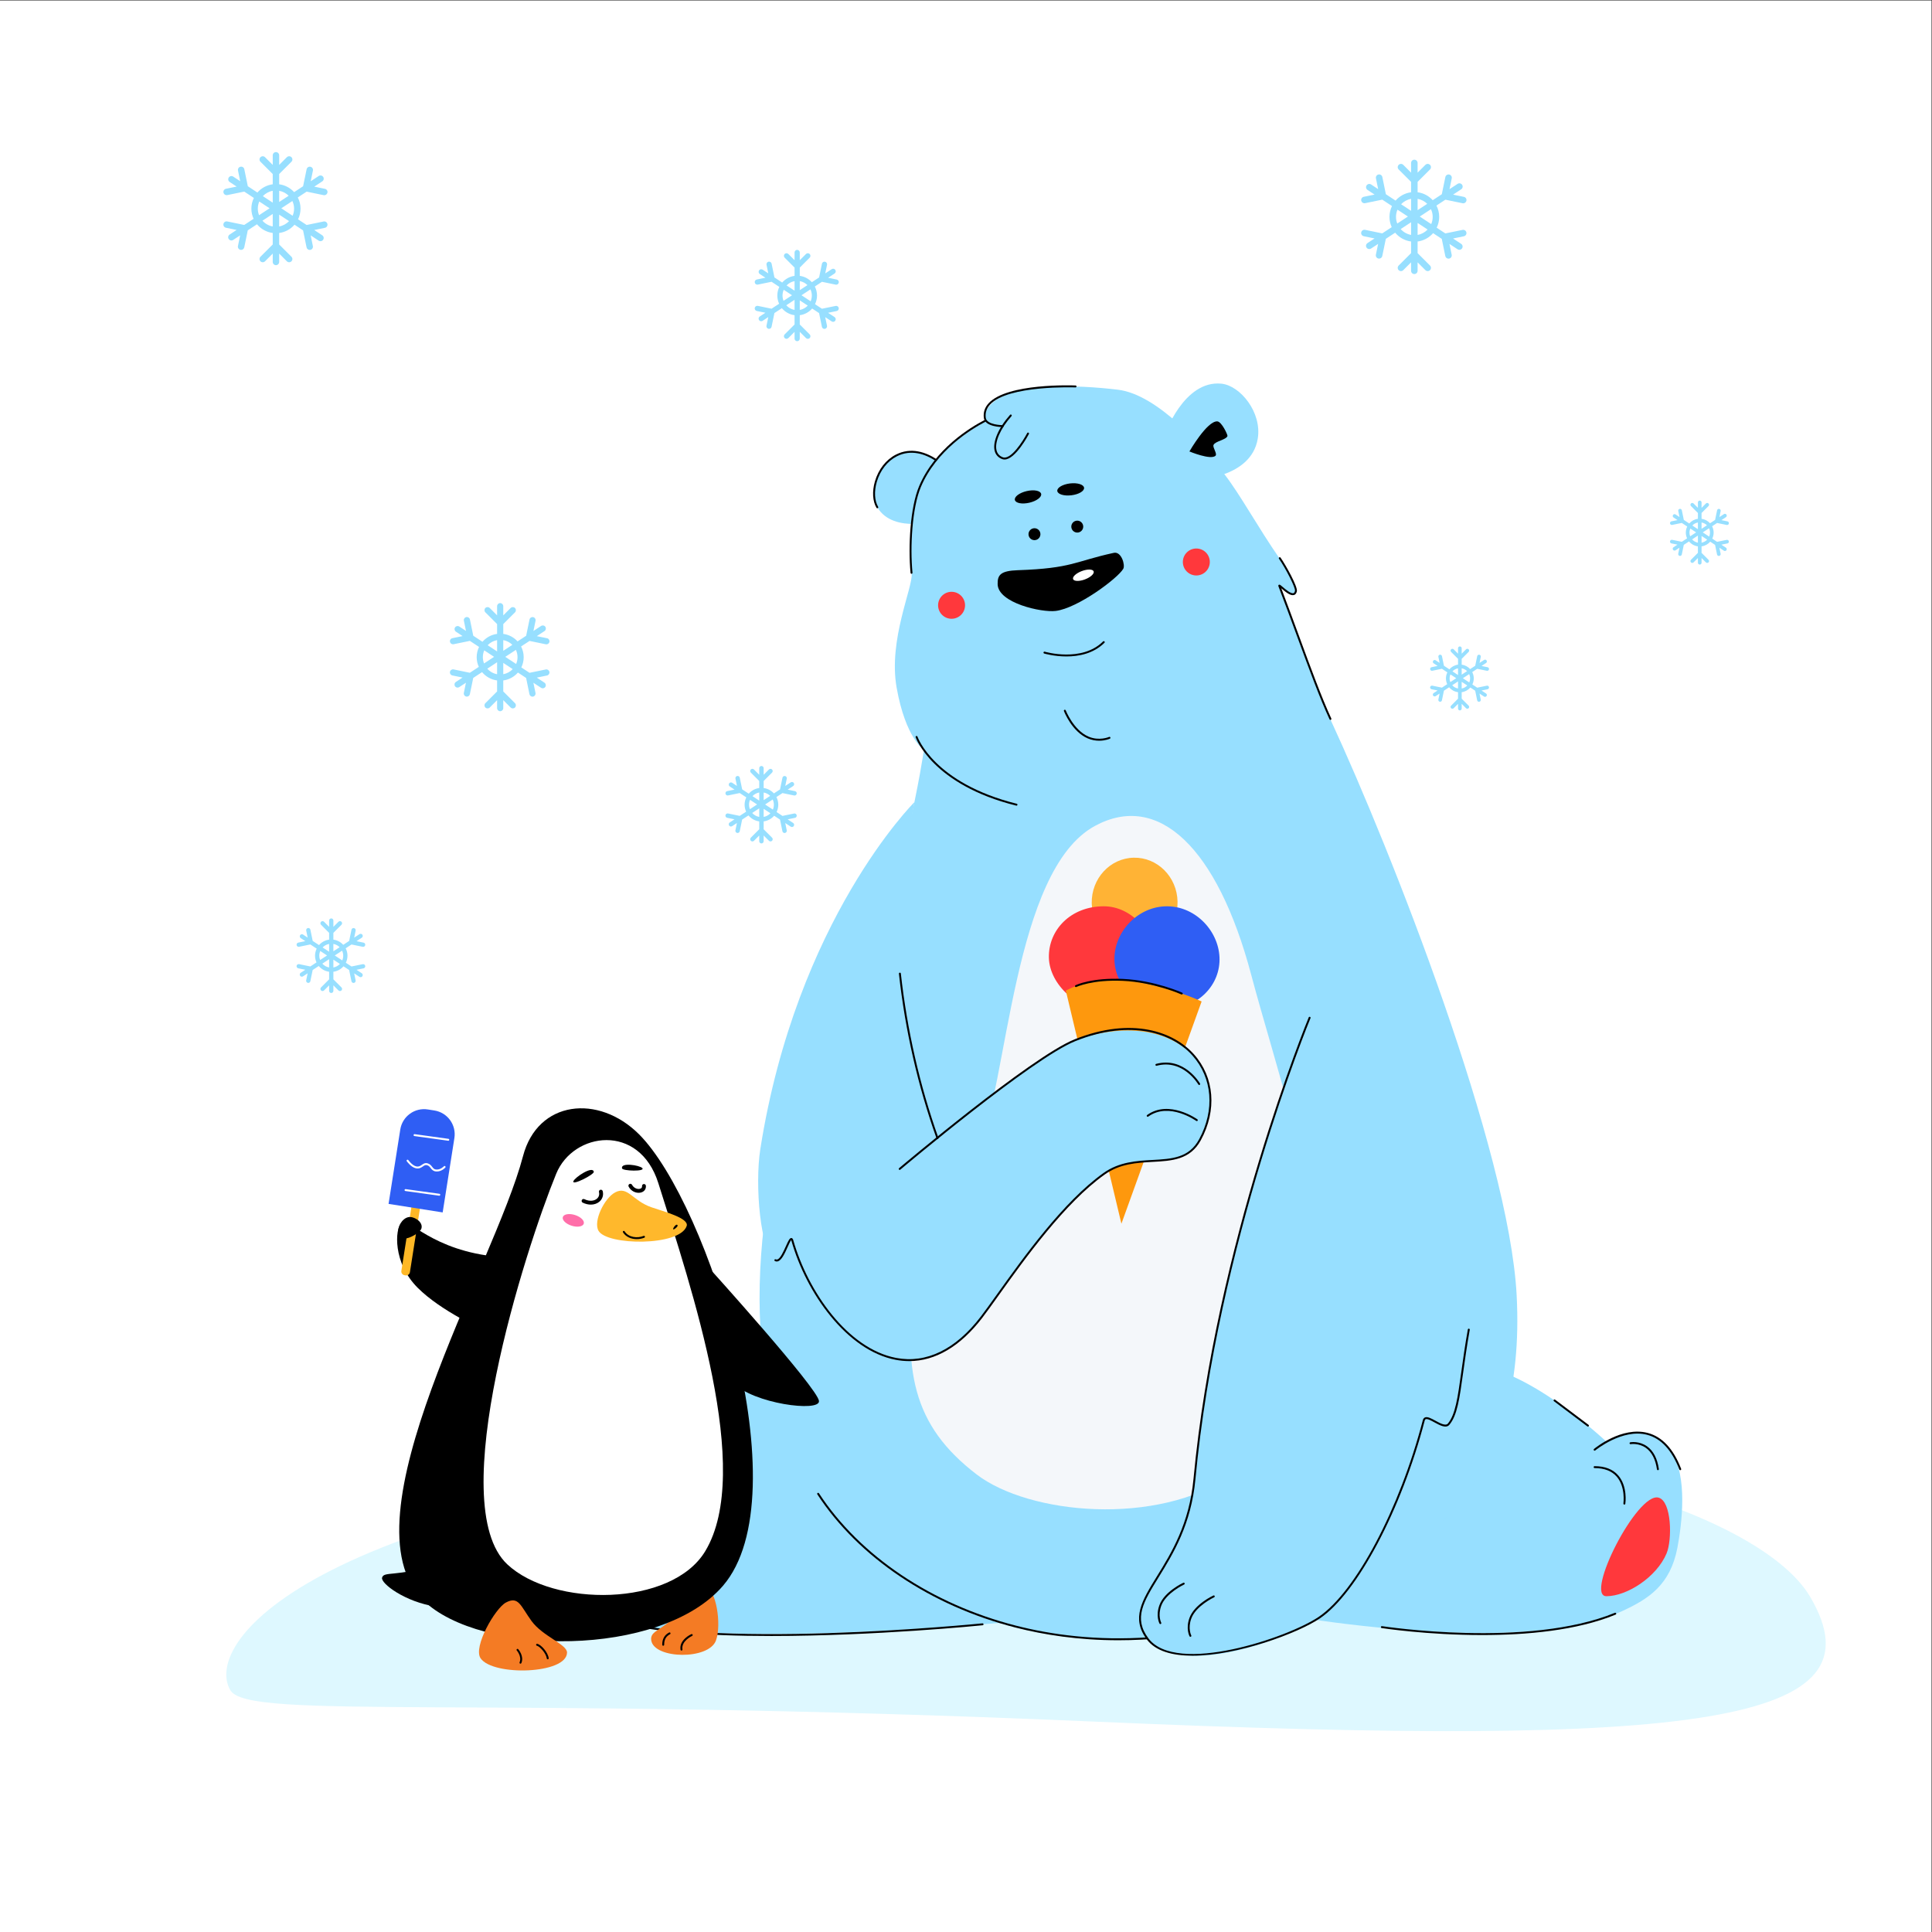 <svg
   xmlns="http://www.w3.org/2000/svg"
   version="1.1"
   xml:space="preserve"
   viewBox="0 0 1333.333 1333.333"><rect x="0" y="0" width="1333.333" height="1333.333" fill="#333333" stroke="none"/><g
     id="g10"
     transform="matrix(1.333,0,0,-1.333,0,1333.333)"><g
       id="g12"
       transform="scale(0.1)"><path
         d="M 10000,0 H 0 V 10000 H 10000 V 0"
         style="fill:#ffffff;fill-opacity:1;fill-rule:nonzero;stroke:none"
         id="path14" /><path
         d="m 1192.25,1252.03 c 91.37,-158.48 1288.84,-23.92 4484.48,-163.25 3125.87,-136.268 4080.06,-8.56 3694.87,646.74 -267.38,454.87 -1787.95,1038.37 -4887.55,759.05 -2844.86,-256.36 -3439.4,-986.52 -3291.8,-1242.54"
         style="fill:#def8ff;fill-opacity:1;fill-rule:nonzero;stroke:none"
         id="path16" /><path
         d="m 5324.57,1613.84 c 0,0 -1699.36,-169.75 -2206.91,17.6 -149.87,55.32 -272.33,132.96 -313.41,325.49 -24.7,115.76 -63.06,377.6 38.59,499.01 157.77,188.45 370.59,49.9 370.59,49.9 0,0 391.79,515.65 1004.1,343.44 C 4616.76,2737 5324.57,1613.84 5324.57,1613.84"
         style="fill:#97dfff;fill-opacity:1;fill-rule:nonzero;stroke:none"
         id="path18" /><path
         d="m 2787.8,2338.31 c -0.57,0 -1.14,0.09 -1.7,0.29 -2.6,0.94 -3.94,3.8 -3.01,6.4 38.25,106.21 97.34,173.13 175.65,198.9 136.71,44.98 286.07,-53.31 287.56,-54.32 2.3,-1.53 2.92,-4.63 1.38,-6.93 -1.53,-2.29 -4.63,-2.91 -6.93,-1.38 -1.46,0.98 -146.91,96.61 -278.94,53.11 -75.2,-24.77 -132.17,-89.62 -169.31,-192.77 -0.73,-2.03 -2.66,-3.3 -4.7,-3.3"
         style="fill:#000000;fill-opacity:1;fill-rule:nonzero;stroke:none"
         id="path20" /><path
         d="m 3993.1,1532.48 c -342.52,0 -681.71,22.11 -877.17,94.26 -2.59,0.96 -3.92,3.84 -2.96,6.43 0.96,2.59 3.83,3.91 6.42,2.96 500.67,-184.81 1952.44,-39.58 1967.05,-38.09 2.74,0.23 5.2,-1.72 5.48,-4.47 0.28,-2.74 -1.72,-5.2 -4.47,-5.48 -8.94,-0.91 -555.75,-55.61 -1094.35,-55.61"
         style="fill:#000000;fill-opacity:1;fill-rule:nonzero;stroke:none"
         id="path22" /><path
         d="m 3117.65,2170.33 c -0.85,0 -1.71,0.22 -2.5,0.68 -2.39,1.38 -3.2,4.44 -1.82,6.83 2.48,4.27 61.6,104.4 155.9,104.31 115.72,-0.25 154.57,-26.87 156.16,-28 2.26,-1.6 2.79,-4.72 1.19,-6.98 -1.59,-2.24 -4.7,-2.78 -6.95,-1.19 -0.38,0.26 -38.57,25.93 -150.42,26.17 -88.53,0 -146.65,-98.33 -147.23,-99.33 -0.93,-1.59 -2.6,-2.49 -4.33,-2.49"
         style="fill:#000000;fill-opacity:1;fill-rule:nonzero;stroke:none"
         id="path24" /><path
         d="m 2892.47,2376.64 c -0.68,0 -1.36,0.14 -2.02,0.43 -2.52,1.1 -3.67,4.06 -2.56,6.58 70.69,160.72 264.5,79.18 266.45,78.34 2.53,-1.09 3.7,-4.04 2.6,-6.57 -1.09,-2.54 -4.03,-3.7 -6.57,-2.61 -7.59,3.27 -186.64,78.42 -253.32,-73.18 -0.83,-1.88 -2.66,-2.99 -4.58,-2.99"
         style="fill:#000000;fill-opacity:1;fill-rule:nonzero;stroke:none"
         id="path26" /><path
         d="m 3152.35,1728.75 c -92.26,0 -228.07,75.77 -285.78,199.37 -33.01,70.72 -49.94,287.38 25.9,305.84 123.88,30.16 387.39,-505.21 259.88,-505.21"
         style="fill:#ff383c;fill-opacity:1;fill-rule:nonzero;stroke:none"
         id="path28" /><path
         d="m 6442.57,1676.76 c 0,0 1387.4,-280.79 1960.77,-13.14 131.66,61.46 244.12,132.97 280.95,325.5 22.14,115.76 56.53,377.59 -34.59,499 -141.44,188.46 -332.21,49.91 -332.21,49.91 0,0 -489.42,461.64 -775.93,388.55 C 7075.85,2807.79 6442.57,1676.76 6442.57,1676.76"
         style="fill:#97dfff;fill-opacity:1;fill-rule:nonzero;stroke:none"
         id="path30" /><path
         d="m 8221.32,2616.64 c -1.04,0 -2.1,0.32 -3,1 l -173.08,130.37 c -2.2,1.66 -2.64,4.79 -0.98,7 1.66,2.2 4.8,2.65 7,0.99 l 173.08,-130.37 c 2.2,-1.66 2.64,-4.8 0.98,-7 -0.98,-1.31 -2.48,-1.99 -4,-1.99"
         style="fill:#000000;fill-opacity:1;fill-rule:nonzero;stroke:none"
         id="path32" /><path
         d="m 8699.04,2391.02 c -2.01,0 -3.9,1.22 -4.66,3.2 -38.74,100.69 -94.8,161.23 -166.61,179.94 -129.02,33.61 -267.44,-79.88 -268.82,-81.03 -2.13,-1.76 -5.28,-1.47 -7.04,0.65 -1.77,2.12 -1.48,5.27 0.64,7.04 5.8,4.82 143.67,117.89 277.7,83.03 75.13,-19.56 133.49,-82.15 173.46,-186.03 0.99,-2.58 -0.3,-5.48 -2.88,-6.47 -0.58,-0.22 -1.19,-0.33 -1.79,-0.33"
         style="fill:#000000;fill-opacity:1;fill-rule:nonzero;stroke:none"
         id="path34" /><path
         d="m 7673.9,1537.39 c -283.5,0 -516.25,35.53 -520.43,36.18 -2.73,0.43 -4.59,2.99 -4.17,5.72 0.43,2.73 2.96,4.58 5.72,4.17 7.52,-1.18 757.26,-115.59 1205.72,69.06 2.55,1.05 5.48,-0.17 6.53,-2.72 1.05,-2.55 -0.16,-5.48 -2.72,-6.53 -201.19,-82.84 -462.37,-105.88 -690.65,-105.88"
         style="fill:#000000;fill-opacity:1;fill-rule:nonzero;stroke:none"
         id="path36" /><path
         d="m 8409.77,2212.88 c -0.24,0 -0.49,0.02 -0.74,0.05 -2.73,0.41 -4.62,2.95 -4.21,5.68 0.12,0.85 11.9,85.11 -34.28,138.59 -25.53,29.57 -64.15,44.56 -114.79,44.56 -2.76,0 -5,2.23 -5,5 0,2.76 2.24,5 5,5 53.7,0 94.88,-16.17 122.4,-48.07 49.17,-57 37.1,-142.91 36.56,-146.54 -0.37,-2.49 -2.5,-4.27 -4.94,-4.27"
         style="fill:#000000;fill-opacity:1;fill-rule:nonzero;stroke:none"
         id="path38" /><path
         d="m 8583.45,2391.02 c -2.44,0 -4.58,1.79 -4.94,4.28 -7.48,51.66 -26.47,88.83 -56.43,110.47 -37.39,27.01 -79.13,19.97 -79.55,19.91 -2.72,-0.51 -5.32,1.33 -5.8,4.05 -0.48,2.72 1.33,5.31 4.05,5.79 1.87,0.34 46.37,7.82 87.15,-21.64 32.25,-23.29 52.59,-62.7 60.48,-117.14 0.4,-2.74 -1.5,-5.27 -4.23,-5.67 -0.24,-0.03 -0.49,-0.05 -0.73,-0.05"
         style="fill:#000000;fill-opacity:1;fill-rule:nonzero;stroke:none"
         id="path40" /><path
         d="m 8316.85,1738.45 c 105.68,-0.04 259.84,98.25 311.57,221.86 29.6,70.72 26.44,270.08 -41.54,288.54 -111.06,30.16 -384.33,-510.35 -270.03,-510.4"
         style="fill:#ff383c;fill-opacity:1;fill-rule:nonzero;stroke:none"
         id="path42" /><path
         d="m 4943.12,7534.08 c 0,0 -147.05,189.41 -302.47,110.35 -103.18,-52.49 -140.21,-198.07 -98.6,-268.37 84.13,-142.11 326.33,-65.79 326.33,-65.79 l 74.74,223.81"
         style="fill:#97dfff;fill-opacity:1;fill-rule:nonzero;stroke:none"
         id="path44" /><path
         d="m 4542.06,7371.06 c -1.71,0 -3.38,0.88 -4.31,2.45 -20.04,33.87 -23.02,85.01 -7.97,136.81 18.06,62.14 57.64,112.64 108.61,138.57 157.28,79.99 307.19,-109.82 308.68,-111.74 1.69,-2.19 1.3,-5.33 -0.88,-7.02 -2.18,-1.69 -5.32,-1.3 -7.02,0.88 -1.45,1.86 -146.36,185.23 -296.25,108.96 -48.51,-24.67 -86.25,-72.95 -103.54,-132.44 -14.29,-49.2 -11.69,-97.39 6.97,-128.92 1.41,-2.38 0.63,-5.44 -1.75,-6.85 -0.8,-0.47 -1.68,-0.7 -2.54,-0.7"
         style="fill:#000000;fill-opacity:1;fill-rule:nonzero;stroke:none"
         id="path46" /><path
         d="m 6339.28,7547.26 c -107.37,139.34 -344.92,412.62 -551.07,437.54 -210.68,25.48 -543.46,37.73 -653.94,-71.65 -59.71,-59.12 -28.83,-91.24 -28.83,-91.24 -124.83,-64.79 -273.72,-181.77 -341.69,-342.91 -48.52,-115.03 -55.71,-322.05 -43.83,-446.32 6.87,-71.88 -121.63,-342.69 -77.88,-589.93 46.49,-262.74 141.37,-323 141.37,-323 0,0 -114.13,-775.08 -326.39,-1074.77 -507.25,-716.21 -620.95,-1768.79 -450.59,-2358.16 229.3,-793.26 1364.12,-1601.44 2896.88,-911.39 473.95,213.38 1000.24,535.66 948.84,1520.99 -39.16,750.87 -647.38,2297.49 -963.42,2979.72 -76.51,165.15 -166.03,432.17 -264.44,688.16 -6.68,17.37 73.94,-79.36 85.76,-26.38 4.47,20.03 -52.26,125.26 -83.62,170.5 -116.59,168.23 -202.83,329.41 -287.15,438.84"
         style="fill:#97dfff;fill-opacity:1;fill-rule:nonzero;stroke:none"
         id="path48" /><path
         d="m 5262.78,5831.38 c -0.4,0 -0.81,0.05 -1.22,0.14 -435.41,108.39 -520.21,351.63 -521.02,354.08 -0.86,2.62 0.56,5.44 3.18,6.31 2.63,0.85 5.45,-0.56 6.32,-3.18 0.79,-2.39 84.34,-240.57 513.94,-347.5 2.68,-0.67 4.31,-3.38 3.64,-6.06 -0.56,-2.27 -2.6,-3.79 -4.84,-3.79"
         style="fill:#000000;fill-opacity:1;fill-rule:nonzero;stroke:none"
         id="path50" /><path
         d="m 5690.55,6167.59 c -17.75,0 -38.43,3.07 -60.04,12.54 -80.52,35.25 -120.56,136.75 -122.23,141.05 -0.99,2.58 0.29,5.48 2.86,6.47 2.59,1 5.47,-0.28 6.47,-2.86 0.39,-1.01 40.25,-101.94 116.91,-135.5 56.17,-24.59 107.04,-2.28 107.54,-2.06 2.52,1.14 5.48,0.02 6.61,-2.5 1.14,-2.51 0.03,-5.47 -2.49,-6.61 -1.43,-0.65 -23.81,-10.53 -55.63,-10.53"
         style="fill:#000000;fill-opacity:1;fill-rule:nonzero;stroke:none"
         id="path52" /><path
         d="m 5815.43,7057.57 c 11.03,18.89 -9.49,91.3 -49,82.69 -203.66,-44.38 -214.42,-80.15 -496.95,-89.87 -89.01,-3.07 -105.49,-24.25 -104.45,-72.44 2.12,-97.49 227.77,-147.55 300.78,-138.45 113.83,14.2 320.48,168.21 349.62,218.07"
         style="fill:#000000;fill-opacity:1;fill-rule:nonzero;stroke:none"
         id="path54" /><path
         d="m 5191.16,7791.39 c -3.96,0 -91.29,0.57 -97.43,46.8 -3.81,28.66 4.38,54.28 24.32,76.14 96.28,105.51 436.08,93 450.5,92.41 2.76,-0.12 4.9,-2.44 4.79,-5.2 -0.11,-2.76 -2.46,-5.02 -5.2,-4.79 -3.49,0.14 -349.56,12.93 -442.7,-89.16 -17.86,-19.57 -25.2,-42.49 -21.8,-68.09 5,-37.66 86.71,-38.11 87.53,-38.11 2.77,0 5,-2.23 5,-5 0,-2.75 -2.23,-5 -4.99,-5 -0.01,0 -0.02,0 -0.02,0"
         style="fill:#000000;fill-opacity:1;fill-rule:nonzero;stroke:none"
         id="path56" /><path
         d="m 5200.73,7623.52 c -4.19,0 -8.31,0.7 -12.34,2.21 -20.35,7.63 -33.78,22.49 -38.83,42.95 -11.35,45.98 19.98,119.03 79.81,186.1 1.83,2.06 5,2.24 7.06,0.4 2.06,-1.83 2.24,-5 0.4,-7.06 -57.69,-64.68 -88.14,-134.17 -77.56,-177.04 4.28,-17.37 15.26,-29.47 32.63,-35.98 41.37,-15.54 105.13,85.17 126.2,125.26 1.28,2.45 4.3,3.39 6.75,2.1 2.44,-1.28 3.38,-4.3 2.1,-6.74 -3.03,-5.78 -70.13,-132.2 -126.22,-132.2"
         style="fill:#000000;fill-opacity:1;fill-rule:nonzero;stroke:none"
         id="path58" /><path
         d="m 5521.52,6603.9 c -64.27,0 -114.54,14.82 -115.53,15.11 -2.64,0.8 -4.13,3.6 -3.33,6.24 0.8,2.64 3.58,4.13 6.23,3.33 1.91,-0.58 191.9,-56.45 302.06,53.09 1.96,1.95 5.12,1.94 7.07,-0.02 1.95,-1.96 1.94,-5.12 -0.02,-7.07 -56.71,-56.38 -133.35,-70.68 -196.48,-70.68"
         style="fill:#000000;fill-opacity:1;fill-rule:nonzero;stroke:none"
         id="path60" /><path
         d="m 5546.93,7270.68 c 2.97,-16.78 18.99,-27.98 35.78,-25.01 16.78,2.97 27.99,18.98 25.01,35.77 -2.97,16.79 -18.98,27.99 -35.77,25.02 -16.79,-2.97 -27.99,-18.99 -25.02,-35.78"
         style="fill:#000000;fill-opacity:1;fill-rule:nonzero;stroke:none"
         id="path62" /><path
         d="m 5473.88,7460.58 c 2.04,-16.93 34.73,-26.9 73.02,-22.28 38.29,4.61 67.67,22.07 65.63,39 -2.04,16.93 -34.73,26.91 -73.02,22.29 -38.29,-4.62 -67.67,-22.08 -65.63,-39.01"
         style="fill:#000000;fill-opacity:1;fill-rule:nonzero;stroke:none"
         id="path64" /><path
         d="m 6124.19,7099.06 c -3.36,-38.42 25.05,-72.29 63.46,-75.66 38.42,-3.37 72.29,25.04 75.66,63.46 3.37,38.41 -25.04,72.29 -63.46,75.66 -38.41,3.37 -72.29,-25.04 -75.66,-63.46"
         style="fill:#ff383c;fill-opacity:1;fill-rule:nonzero;stroke:none"
         id="path66" /><path
         d="m 4856.99,6874.84 c -3.36,-38.41 25.05,-72.29 63.46,-75.66 38.42,-3.36 72.29,25.05 75.66,63.47 3.37,38.41 -25.04,72.29 -63.46,75.66 -38.41,3.36 -72.29,-25.05 -75.66,-63.47"
         style="fill:#ff383c;fill-opacity:1;fill-rule:nonzero;stroke:none"
         id="path68" /><path
         d="m 5662.16,7044.38 c -4.49,11.91 -31.96,12.6 -61.36,1.53 -29.4,-11.07 -49.6,-29.7 -45.11,-41.61 4.48,-11.92 31.95,-12.6 61.35,-1.53 29.4,11.07 49.6,29.7 45.12,41.61"
         style="fill:#ffffff;fill-opacity:1;fill-rule:nonzero;stroke:none"
         id="path70" /><path
         d="m 5254.29,7414.06 c 3.86,-16.61 37.45,-22.99 75.01,-14.26 37.56,8.74 64.88,29.27 61.02,45.88 -3.86,16.61 -37.44,22.99 -75,14.25 -37.56,-8.73 -64.89,-29.27 -61.03,-45.87"
         style="fill:#000000;fill-opacity:1;fill-rule:nonzero;stroke:none"
         id="path72" /><path
         d="m 5325.3,7231.47 c 2.96,-16.79 18.98,-27.99 35.77,-25.01 16.79,2.96 27.99,18.98 25.02,35.77 -2.97,16.78 -18.99,27.98 -35.78,25.02 -16.78,-2.98 -27.99,-18.99 -25.01,-35.78"
         style="fill:#000000;fill-opacity:1;fill-rule:nonzero;stroke:none"
         id="path74" /><path
         d="m 6477.99,4955.19 c 118.63,-447.27 367.04,-1182.98 345.68,-1559.65 -22.55,-397.57 -71.27,-773.9 -445.26,-1030.38 -388.25,-266.26 -1050.55,-204.44 -1322.57,4.18 -328.97,252.3 -391.05,536.95 -310.44,1059.49 29.84,193.43 240.31,418.78 316.1,599.23 157.95,376.07 182.93,1468.34 607.4,1698.5 326.8,177.21 633.34,-108.73 809.09,-771.37"
         style="fill:#f4f7fa;fill-opacity:1;fill-rule:nonzero;stroke:none"
         id="path76" /><path
         d="m 4719.17,7031.88 c -2.55,0 -4.72,1.94 -4.97,4.53 -12.99,135.94 -1.92,339.42 44.2,448.74 81.33,192.8 264.05,303.89 338.84,342.7 2.45,1.27 5.47,0.32 6.74,-2.13 1.27,-2.45 0.31,-5.47 -2.14,-6.74 -73.82,-38.32 -254.17,-147.92 -334.23,-337.71 -45.48,-107.82 -56.33,-309.19 -43.45,-443.91 0.26,-2.75 -1.76,-5.19 -4.51,-5.45 -0.16,-0.02 -0.32,-0.03 -0.48,-0.03"
         style="fill:#000000;fill-opacity:1;fill-rule:nonzero;stroke:none"
         id="path78" /><path
         d="m 6887.98,6275.35 c -1.88,0 -3.69,1.08 -4.54,2.9 -50.05,108.05 -106.16,260.98 -165.56,422.89 -31.9,86.93 -64.88,176.82 -99,265.57 -1.79,4.67 0.23,6.97 1.59,7.93 4.22,2.94 7.5,0.14 19.68,-10.4 13.95,-12.04 42.96,-37.12 56.53,-32.64 1.38,0.45 5.56,1.83 7.75,11.62 3.6,16.15 -47.83,116.03 -82.85,166.57 -1.58,2.27 -1.01,5.38 1.26,6.95 2.27,1.58 5.39,1.01 6.96,-1.26 26.9,-38.81 89.73,-150.47 84.39,-174.44 -2.27,-10.17 -7.11,-16.54 -14.37,-18.94 -17.47,-5.75 -42.29,13.91 -66.2,34.58 32.13,-84.44 63.37,-169.6 93.65,-252.1 59.33,-161.71 115.37,-314.45 165.25,-422.13 1.16,-2.5 0.07,-5.47 -2.44,-6.63 -0.68,-0.32 -1.39,-0.47 -2.1,-0.47"
         style="fill:#000000;fill-opacity:1;fill-rule:nonzero;stroke:none"
         id="path80" /><path
         d="m 5790.63,1510.43 c -208.47,0 -388.12,28.8 -533.07,65.89 -439.04,112.36 -813.01,363.72 -1026.02,689.63 -1.51,2.31 -0.86,5.41 1.45,6.92 2.31,1.51 5.41,0.87 6.92,-1.45 211.65,-323.84 583.48,-573.67 1020.13,-685.41 361.2,-92.44 939.12,-133.09 1641.13,198.22 2.49,1.18 5.48,0.11 6.66,-2.39 1.18,-2.49 0.11,-5.48 -2.39,-6.65 -423.15,-199.7 -801.51,-264.76 -1114.81,-264.76"
         style="fill:#000000;fill-opacity:1;fill-rule:nonzero;stroke:none"
         id="path82" /><path
         d="m 7527.54,3124.48 c 50.91,-179.64 30.42,-425.49 -27.35,-495.03 -29.14,-35.08 -117.2,64.09 -128.97,19.16 -121.56,-463.95 -350.74,-892.15 -540.82,-1020.98 -158.04,-107.1 -707.37,-317.09 -889.03,-109.89 -161.01,183.66 197.59,345.48 242.7,827.61 115.09,1230.17 596.12,2388.02 596.12,2388.02 0,0 443.2,-535.73 747.35,-1608.89"
         style="fill:#97dfff;fill-opacity:1;fill-rule:nonzero;stroke:none"
         id="path84" /><path
         d="m 6174.02,1430.49 c -103.81,-0.01 -191.16,23.37 -236.66,84.26 -81.75,109.42 -25.45,200.63 52.49,326.85 74.6,120.82 167.44,271.19 189.24,504.21 113.84,1216.86 591.66,2377.89 596.48,2389.48 1.06,2.55 3.99,3.75 6.53,2.7 2.55,-1.06 3.76,-3.99 2.7,-6.54 -4.8,-11.57 -482.05,-1171.26 -595.75,-2386.57 -22.02,-235.35 -115.55,-386.82 -190.69,-508.54 -78.69,-127.44 -130.67,-211.63 -52.98,-315.6 143.95,-192.68 722.48,2.78 882.22,111.03 191.65,129.9 418.24,558.07 538.78,1018.11 1.84,7.02 5.5,11.77 10.86,14.08 13.07,5.64 32.28,-4.81 54.5,-16.93 24.7,-13.47 52.68,-28.73 64.6,-14.39 38.56,46.42 50.66,133.51 68.99,265.35 8.86,63.81 18.92,136.14 34.07,221.55 0.49,2.71 3.07,4.55 5.8,4.05 2.72,-0.48 4.53,-3.08 4.05,-5.8 -15.12,-85.23 -25.16,-157.45 -34.02,-221.18 -19.22,-138.28 -30.82,-221.75 -71.2,-270.36 -17.17,-20.65 -49,-3.31 -77.08,12 -18.25,9.96 -37.15,20.26 -45.75,16.53 -0.89,-0.39 -3.6,-1.56 -5.15,-7.44 -121.08,-462.14 -349.38,-892.73 -542.84,-1023.85 -111.79,-75.76 -426.72,-193 -659.19,-193"
         style="fill:#000000;fill-opacity:1;fill-rule:nonzero;stroke:none"
         id="path86" /><path
         d="m 6191.47,7518.91 c 0,0 286.11,7.09 320.25,212.39 22.66,136.3 -90.95,274.99 -187.96,284.81 -196.1,19.85 -294.34,-266.87 -294.34,-266.87 l 162.05,-230.33"
         style="fill:#97dfff;fill-opacity:1;fill-rule:nonzero;stroke:none"
         id="path88" /><path
         d="m 6355.03,7744.98 c 1.88,4.91 -29.62,74.5 -52.68,75.9 -52.98,3.22 -144.4,-155.65 -144.4,-155.65 0,0 111.4,-46.45 135.31,-21.91 9.86,10.12 -16.07,42.57 -10.47,55.53 8.51,19.67 64.58,26.12 72.24,46.13"
         style="fill:#000000;fill-opacity:1;fill-rule:nonzero;stroke:none"
         id="path90" /><path
         d="m 6007.47,1594.21 c -1.77,0 -3.49,0.95 -4.4,2.62 -0.86,1.6 -20.84,39.77 -0.29,95.73 25.52,69.48 119.6,113.71 123.59,115.56 2.51,1.17 5.47,0.07 6.64,-2.43 1.16,-2.5 0.07,-5.48 -2.44,-6.64 -0.94,-0.43 -94.32,-44.37 -118.4,-109.94 -18.92,-51.51 -0.48,-87.19 -0.29,-87.55 1.3,-2.43 0.38,-5.46 -2.05,-6.76 -0.75,-0.4 -1.56,-0.59 -2.36,-0.59"
         style="fill:#000000;fill-opacity:1;fill-rule:nonzero;stroke:none"
         id="path92" /><path
         d="m 6163.06,1528.21 c -1.78,0 -3.5,0.95 -4.4,2.62 -0.86,1.6 -20.84,39.78 -0.29,95.73 25.51,69.48 119.59,113.71 123.58,115.56 2.51,1.17 5.48,0.07 6.64,-2.43 1.16,-2.5 0.07,-5.48 -2.44,-6.64 -0.94,-0.43 -94.32,-44.37 -118.4,-109.94 -18.91,-51.5 -0.47,-87.19 -0.28,-87.55 1.29,-2.43 0.37,-5.46 -2.05,-6.76 -0.76,-0.4 -1.57,-0.59 -2.36,-0.59"
         style="fill:#000000;fill-opacity:1;fill-rule:nonzero;stroke:none"
         id="path94" /><path
         d="m 6096.46,5334.73 c 2.56,-127.95 -94.82,-233.67 -217.51,-236.12 -122.69,-2.45 -224.22,99.28 -226.77,227.23 -2.57,127.96 94.82,233.68 217.51,236.13 122.68,2.45 224.21,-99.28 226.77,-227.24"
         style="fill:#ffb335;fill-opacity:1;fill-rule:nonzero;stroke:none"
         id="path96" /><path
         d="m 5979.18,5035.67 c 2.84,-142.06 -110.02,-259.53 -252.09,-262.37 -142.06,-2.84 -293.89,129.62 -296.73,271.68 -2.84,142.07 112.31,265.44 284.61,265.4 142.1,-0.03 261.37,-132.65 264.21,-274.71"
         style="fill:#ff383c;fill-opacity:1;fill-rule:nonzero;stroke:none"
         id="path98" /><path
         d="m 6313.42,5020.37 c -8.64,-141.83 -137.26,-249.39 -287.28,-240.25 -150.02,9.14 -264.63,131.53 -255.99,273.36 8.65,141.82 137.02,265.57 287.04,256.43 150.02,-9.14 264.88,-147.71 256.23,-289.54"
         style="fill:#2f5ef4;fill-opacity:1;fill-rule:nonzero;stroke:none"
         id="path100" /><path
         d="m 5518.09,4873.59 287.75,-1206.6 415.28,1150.72 c 0,0 -161.1,76.72 -366.5,107.05 -200.92,29.66 -336.53,-51.17 -336.53,-51.17"
         style="fill:#fe980d;fill-opacity:1;fill-rule:nonzero;stroke:none"
         id="path102" /><path
         d="m 3936.33,4053 c -29.02,-184.45 -0.61,-534.08 77.89,-574.84 40.47,-21.01 75.24,146.88 87.91,102.19 130.81,-461.43 596.63,-897.1 979.28,-397.64 117.28,153.09 377.08,559.71 634.9,743.05 177.96,126.55 398.51,-4.28 496.42,176.3 187.33,345.49 -124.06,698.67 -647.41,514.83 -189.19,-66.46 -711.83,-506.64 -711.83,-506.64 -301.16,846.62 -119.28,1739.33 -119.28,1739.33 0,0 -610.87,-607.66 -797.88,-1796.58"
         style="fill:#97dfff;fill-opacity:1;fill-rule:nonzero;stroke:none"
         id="path104" /><path
         d="m 4853.49,4105.25 c -2.06,0 -3.98,1.27 -4.71,3.32 -96.69,271.82 -162.24,558.72 -194.82,852.73 -0.3,2.74 1.67,5.21 4.42,5.52 2.77,0.33 5.21,-1.67 5.52,-4.42 32.5,-293.24 97.87,-579.39 194.3,-850.48 0.93,-2.6 -0.43,-5.46 -3.04,-6.38 -0.55,-0.2 -1.11,-0.29 -1.67,-0.29"
         style="fill:#000000;fill-opacity:1;fill-rule:nonzero;stroke:none"
         id="path106" /><path
         d="m 4707.14,2955.71 c -23.16,0 -46.5,2.22 -69.96,6.71 -253.39,48.4 -463.39,346.81 -539.86,616.57 -0.43,1.49 -0.82,2.5 -1.13,3.17 -4.38,-4.45 -12.34,-22.25 -18.3,-35.55 -14.11,-31.52 -30.09,-67.24 -49.72,-74.09 -5.52,-1.94 -11,-1.52 -16.26,1.2 -2.45,1.28 -3.4,4.29 -2.13,6.74 1.27,2.46 4.28,3.41 6.74,2.14 2.79,-1.45 5.44,-1.66 8.36,-0.64 15.55,5.43 31.93,42.01 43.88,68.73 13.32,29.76 19.67,42.9 28.53,42.24 6.61,-0.48 8.9,-8.56 9.65,-11.22 75.64,-266.8 282.7,-561.83 532.11,-609.47 156.84,-29.95 308.42,43.87 438.39,213.51 23.17,30.24 51.91,70.4 85.19,116.9 136.72,191.01 343.32,479.66 550.78,627.19 81.16,57.71 172.65,62.76 253.38,67.21 101.4,5.59 188.97,10.43 241.54,107.39 81.96,151.16 68.75,317.07 -34.47,433 -100.87,113.27 -313.21,192.42 -606.68,74.81 -223.12,-89.4 -899.22,-659.64 -906.02,-665.39 -2.11,-1.79 -5.26,-1.52 -7.05,0.59 -1.78,2.11 -1.51,5.26 0.59,7.05 6.82,5.76 684.16,577.04 908.76,667.04 298.28,119.5 514.74,38.35 617.87,-77.45 106.1,-119.16 119.82,-289.45 35.79,-444.42 -55.23,-101.87 -149.73,-107.09 -249.78,-112.6 -83.25,-4.6 -169.33,-9.35 -248.13,-65.39 -206.1,-146.55 -412.12,-434.39 -548.45,-624.85 -33.33,-46.57 -62.12,-86.79 -85.38,-117.16 -113.1,-147.62 -242.66,-223.96 -378.24,-223.96"
         style="fill:#000000;fill-opacity:1;fill-rule:nonzero;stroke:none"
         id="path108" /><path
         d="m 6208.56,4385.16 c -1.74,0 -3.42,0.9 -4.35,2.52 -0.77,1.34 -78.56,133.95 -215.94,97.14 -2.67,-0.72 -5.41,0.86 -6.13,3.53 -0.71,2.67 0.87,5.41 3.54,6.13 144.92,38.83 226.41,-100.43 227.22,-101.84 1.37,-2.4 0.53,-5.45 -1.86,-6.82 -0.79,-0.45 -1.64,-0.66 -2.48,-0.66"
         style="fill:#000000;fill-opacity:1;fill-rule:nonzero;stroke:none"
         id="path110" /><path
         d="m 6196.26,4198.24 c -1.01,0 -2.04,0.3 -2.93,0.95 -1.39,1.01 -140.64,100 -248.53,22.48 -2.25,-1.6 -5.36,-1.09 -6.97,1.15 -1.61,2.24 -1.1,5.37 1.14,6.98 113.8,81.74 258.78,-21.46 260.23,-22.51 2.24,-1.63 2.74,-4.75 1.11,-6.99 -0.97,-1.34 -2.5,-2.06 -4.05,-2.06"
         style="fill:#000000;fill-opacity:1;fill-rule:nonzero;stroke:none"
         id="path112" /><path
         d="m 3500.3,1643.67 c -69.18,-84.04 -136.31,-81.39 -128.7,-133.47 14.3,-97.76 298.77,-102.87 335.3,-0.51 30.15,84.47 -0.26,266.41 -54.43,278.98 -64.36,14.93 -97.98,-79.16 -152.17,-145"
         style="fill:#f47b24;fill-opacity:1;fill-rule:nonzero;stroke:none"
         id="path114" /><path
         d="m 3433.61,1482.03 c -2.73,0 -4.96,2.19 -5,4.93 -0.4,29.67 11.57,51.05 35.56,63.53 2.45,1.28 5.47,0.32 6.74,-2.13 1.28,-2.45 0.33,-5.46 -2.13,-6.74 -20.65,-10.75 -30.52,-28.58 -30.17,-54.52 0.04,-2.76 -2.17,-5.03 -4.93,-5.07 -0.02,0 -0.04,0 -0.07,0"
         style="fill:#000000;fill-opacity:1;fill-rule:nonzero;stroke:none"
         id="path116" /><path
         d="m 3528.25,1457.09 c -2.41,0 -4.53,1.75 -4.93,4.21 -8.23,51.29 53.29,79.59 55.91,80.77 2.53,1.12 5.48,0.01 6.61,-2.5 1.13,-2.52 0.01,-5.48 -2.51,-6.62 -0.57,-0.26 -57.15,-26.35 -50.14,-70.06 0.44,-2.73 -1.42,-5.29 -4.14,-5.73 -0.27,-0.05 -0.54,-0.07 -0.8,-0.07"
         style="fill:#000000;fill-opacity:1;fill-rule:nonzero;stroke:none"
         id="path118" /><path
         d="m 2256.51,1901.94 c -207.15,-65.41 -268.47,-32.91 -278.37,-67.23 -8.52,-29.52 119.37,-126.29 277.39,-149.53 119.33,-17.55 239.45,36.11 239.45,36.11 0,0 -173.75,201.09 -238.47,180.65"
         style="fill:#000000;fill-opacity:1;fill-rule:nonzero;stroke:none"
         id="path120" /><path
         d="m 2191.81,1716.88 c 293.75,-288.4 1228.71,-299.46 1551.3,75.65 406.77,472.99 -76.73,1979.4 -434.32,2337.13 -209.86,209.94 -525.15,176.57 -601.02,-112.89 -149.4,-569.95 -943.05,-1880.56 -515.96,-2299.89"
         style="fill:#000000;fill-opacity:1;fill-rule:nonzero;stroke:none"
         id="path122" /><path
         d="m 2626.49,1903.4 c 236.64,-221.75 850.18,-221.75 1024.89,68.44 249.45,414.34 -70.31,1357.02 -243,1905.16 -98.73,313.36 -440.26,264.8 -528.69,48.9 -160.03,-390.72 -583.94,-1712.56 -253.2,-2022.5"
         style="fill:#ffffff;fill-opacity:1;fill-rule:nonzero;stroke:none"
         id="path124" /><path
         d="m 3372.77,3752.11 c 63.64,-22.01 196.05,-56.26 182.28,-97.11 -35.64,-105.76 -413.42,-101.4 -456.57,-24.35 -27.93,49.89 30.68,168.85 86.09,198.43 65.85,35.14 88.92,-42.63 188.2,-76.97"
         style="fill:#ffb82c;fill-opacity:1;fill-rule:nonzero;stroke:none"
         id="path126" /><path
         d="m 3059,3765.87 c -13.59,0 -28.03,3.37 -42.12,10.17 -4.98,2.39 -7.07,8.37 -4.67,13.34 2.4,4.98 8.37,7.06 13.35,4.67 28.67,-13.83 51.93,-8.1 64.14,1.86 10.6,8.65 14.73,21.29 11.34,34.68 -1.35,5.35 1.89,10.79 7.25,12.14 5.37,1.38 10.79,-1.89 12.14,-7.24 5.3,-20.92 -1.47,-41.51 -18.09,-55.07 -11.82,-9.66 -26.97,-14.55 -43.34,-14.55"
         style="fill:#000000;fill-opacity:1;fill-rule:nonzero;stroke:none"
         id="path128" /><path
         d="m 3296.78,3587.15 c -27.82,0 -55.96,10.77 -71.36,34.96 -1.48,2.33 -0.8,5.42 1.53,6.9 2.33,1.48 5.42,0.8 6.9,-1.53 20.16,-31.66 65.85,-36.86 98.37,-23.59 2.56,1.06 5.47,-0.18 6.52,-2.74 1.04,-2.56 -0.19,-5.47 -2.74,-6.52 -11.96,-4.88 -25.56,-7.48 -39.22,-7.48"
         style="fill:#000000;fill-opacity:1;fill-rule:nonzero;stroke:none"
         id="path130" /><path
         d="m 3306.41,3827.03 c -18.62,0 -40,9.86 -51.75,31.93 -2.6,4.87 -0.75,10.93 4.13,13.53 4.87,2.59 10.93,0.74 13.52,-4.13 9.39,-17.64 28.63,-24.14 41.84,-20.3 7.13,2.1 10.46,6.66 9.9,13.57 -0.46,5.51 3.64,10.34 9.14,10.79 5.49,0.46 10.34,-3.65 10.79,-9.15 1.35,-16.44 -7.93,-29.62 -24.2,-34.4 -4.15,-1.21 -8.67,-1.84 -13.37,-1.84"
         style="fill:#000000;fill-opacity:1;fill-rule:nonzero;stroke:none"
         id="path132" /><path
         d="m 3220.43,3953.37 c -8.43,32.31 90.7,16.7 104.83,1.66 17.71,-18.85 -101.26,-15.32 -104.83,-1.66"
         style="fill:#000000;fill-opacity:1;fill-rule:nonzero;stroke:none"
         id="path134" /><path
         d="m 3074.29,3935.68 c -5.37,33.23 -97.9,-28.26 -105.61,-48.61 -9.66,-25.51 107.88,34.54 105.61,48.61"
         style="fill:#000000;fill-opacity:1;fill-rule:nonzero;stroke:none"
         id="path136" /><path
         d="m 3508.35,3657.71 c -4.48,13.86 -23.22,-10.39 -23.37,-17.86 -0.18,-9.36 25.27,12 23.37,17.86"
         style="fill:#000000;fill-opacity:1;fill-rule:nonzero;stroke:none"
         id="path138" /><path
         d="m 2582.87,3495.37 c -349.99,30.35 -468.15,209.74 -505.57,174.49 -32.19,-30.32 -44.17,-204.8 84.51,-333.93 123.3,-123.73 343.13,-219.73 343.13,-219.73 0,0 168.61,371.3 77.93,379.17"
         style="fill:#000000;fill-opacity:1;fill-rule:nonzero;stroke:none"
         id="path140" /><path
         d="m 3669.02,3440.27 c 0,0 562.59,-622.31 571,-690.74 7.41,-60.34 -344.53,-13.31 -442.14,93.33 -90.23,98.58 -127.9,383.38 -127.9,383.38 l -0.96,214.03"
         style="fill:#000000;fill-opacity:1;fill-rule:nonzero;stroke:none"
         id="path142" /><path
         d="m 2913.93,3701.49 c -4.85,-15.31 15.48,-35.41 45.41,-44.88 29.92,-9.48 58.11,-4.74 62.96,10.57 4.85,15.32 -15.48,35.42 -45.4,44.89 -29.93,9.48 -58.12,4.74 -62.97,-10.58"
         style="fill:#ff6ea9;fill-opacity:1;fill-rule:nonzero;stroke:none"
         id="path144" /><path
         d="m 2094.33,3400.29 5.35,-0.84 c 10.75,-1.69 20.84,5.65 22.54,16.41 l 56.76,360.33 -44.29,6.98 -56.76,-360.33 c -1.7,-10.76 5.65,-20.85 16.4,-22.55"
         style="fill:#ffb826;fill-opacity:1;fill-rule:nonzero;stroke:none"
         id="path146" /><path
         d="m 2011.68,3769.61 280.18,-44.14 60.68,385.16 c 10.72,68.04 -35.75,131.89 -103.79,142.61 l -33.79,5.32 c -68.04,10.72 -131.88,-35.75 -142.6,-103.79 l -60.68,-385.16"
         style="fill:#2f5ef4;fill-opacity:1;fill-rule:nonzero;stroke:none"
         id="path148" /><path
         d="m 2064.17,3645.85 c -6.16,-21.25 1.55,-56.07 29.3,-56.07 27.75,0 81.49,30.89 88.18,51.97 10.16,31.99 -32.01,60.17 -59.76,60.17 -18.72,0 -46.2,-16.29 -57.72,-56.07"
         style="fill:#000000;fill-opacity:1;fill-rule:nonzero;stroke:none"
         id="path150" /><path
         d="m 2320.99,4096.56 c -0.23,0 -0.46,0.01 -0.69,0.05 l -174.84,24.16 c -2.73,0.37 -4.64,2.9 -4.27,5.63 0.38,2.75 2.92,4.66 5.64,4.27 l 174.84,-24.16 c 2.73,-0.38 4.64,-2.9 4.27,-5.64 -0.35,-2.5 -2.5,-4.31 -4.95,-4.31"
         style="fill:#ffffff;fill-opacity:1;fill-rule:nonzero;stroke:none"
         id="path152" /><path
         d="m 2274.33,3812 c -0.23,0 -0.46,0.01 -0.69,0.05 l -174.83,24.16 c -2.74,0.37 -4.65,2.9 -4.27,5.63 0.37,2.74 2.92,4.66 5.63,4.27 l 174.84,-24.16 c 2.73,-0.38 4.65,-2.9 4.27,-5.64 -0.35,-2.5 -2.49,-4.31 -4.95,-4.31"
         style="fill:#ffffff;fill-opacity:1;fill-rule:nonzero;stroke:none"
         id="path154" /><path
         d="m 2261.65,3937.39 c -2.09,0 -4.22,0.13 -6.41,0.41 -13.48,1.73 -19.91,10.03 -25.57,17.35 -4.84,6.25 -9.41,12.14 -18.34,14.78 -8.88,2.61 -14.31,-1.16 -21.81,-6.4 -8.54,-5.96 -19.17,-13.37 -36.74,-9.5 -24.69,5.46 -45.97,35.27 -46.86,36.54 -1.59,2.25 -1.05,5.37 1.2,6.96 2.25,1.6 5.37,1.05 6.97,-1.2 0.19,-0.28 19.95,-27.91 40.85,-32.54 13.28,-2.94 20.85,2.35 28.85,7.94 7.91,5.52 16.87,11.77 30.38,7.79 12.02,-3.55 18.07,-11.36 23.4,-18.25 5.35,-6.9 9.56,-12.35 18.94,-13.55 23.71,-3.09 41.33,16.38 41.51,16.57 1.83,2.06 5,2.25 7.06,0.41 2.06,-1.83 2.24,-5 0.41,-7.06 -0.8,-0.89 -18.35,-20.25 -43.84,-20.25"
         style="fill:#ffffff;fill-opacity:1;fill-rule:nonzero;stroke:none"
         id="path156" /><path
         d="m 2751.59,1610.5 c 58.3,-80.43 185.02,-121.01 184.07,-164.25 -2.45,-111.57 -383.07,-122.42 -447.39,-29.4 -40.48,58.55 75.54,259.31 130.95,288.89 65.85,35.15 75.84,-17.26 132.37,-95.24"
         style="fill:#f47b24;fill-opacity:1;fill-rule:nonzero;stroke:none"
         id="path158" /><path
         d="m 2835.78,1411.85 c -2.48,0 -4.64,1.85 -4.95,4.39 -3.26,26.37 -35.94,62.5 -51.41,65.91 -2.69,0.59 -4.4,3.26 -3.8,5.96 0.59,2.7 3.26,4.41 5.96,3.8 20.76,-4.58 55.49,-44.59 59.17,-74.45 0.34,-2.74 -1.61,-5.24 -4.35,-5.58 -0.2,-0.02 -0.41,-0.03 -0.62,-0.03"
         style="fill:#000000;fill-opacity:1;fill-rule:nonzero;stroke:none"
         id="path160" /><path
         d="m 2694.6,1389.14 c -0.65,0 -1.32,0.12 -1.96,0.4 -2.54,1.08 -3.72,4.01 -2.64,6.55 12.8,30.12 -14.18,61.15 -14.45,61.46 -1.83,2.07 -1.64,5.23 0.43,7.06 2.07,1.83 5.23,1.64 7.06,-0.44 1.29,-1.46 31.41,-36.13 16.16,-71.99 -0.81,-1.9 -2.66,-3.04 -4.6,-3.04"
         style="fill:#000000;fill-opacity:1;fill-rule:nonzero;stroke:none"
         id="path162" /><path
         d="m 2679.4,6600.17 c 0,-12.53 -2.6,-24.46 -7.26,-35.31 l -56.07,36.97 54.89,36.08 c 5.36,-11.49 8.44,-24.25 8.44,-37.74 z m -73.84,-88.3 v 58.67 l 48.94,-32.26 c -12.87,-13.49 -29.85,-22.96 -48.94,-26.41 z m -82.84,28.59 50.93,33.49 v -62.08 c -20.1,3.63 -37.85,13.96 -50.93,28.59 z m -22.91,59.71 c 0,12.53 2.6,24.45 7.25,35.3 l 50.98,-33.61 -52.04,-34.21 c -3.94,10.1 -6.19,21.04 -6.19,32.52 z m 73.84,88.29 v -58.67 l -48.94,32.26 c 12.87,13.49 29.85,22.96 48.94,26.41 z m 78.97,-24.43 -47.06,-30.94 v 55.37 c 18.16,-3.28 34.44,-11.98 47.06,-24.43 z m 173.03,2.87 c 1.09,-0.22 2.17,-0.33 3.24,-0.33 7.41,0 14.05,5.19 15.61,12.73 1.78,8.62 -3.76,17.07 -12.39,18.85 l -52.87,10.93 39.68,26.08 c 7.36,4.84 9.41,14.73 4.56,22.09 -4.83,7.36 -14.73,9.41 -22.09,4.57 l -39.67,-26.08 10.93,52.87 c 1.78,8.63 -3.76,17.06 -12.39,18.85 -8.66,1.79 -17.07,-3.77 -18.85,-12.4 l -17.39,-84.1 -44.4,-29.19 c -18.9,20.83 -44.83,35.07 -74.06,38.92 v 50.81 l 60.72,60.73 c 6.24,6.23 6.24,16.33 0,22.56 -6.22,6.23 -16.33,6.23 -22.55,0 l -38.17,-38.17 v 47.48 c 0,8.81 -7.14,15.95 -15.96,15.95 -8.81,0 -15.95,-7.14 -15.95,-15.95 v -47.48 l -38.17,38.17 c -6.23,6.23 -16.33,6.23 -22.56,0 -6.23,-6.23 -6.23,-16.33 0,-22.56 l 60.73,-60.73 v -50.81 c -30.16,-3.97 -56.83,-18.99 -75.86,-40.9 l -47.55,31.35 -17.28,84.12 c -1.77,8.64 -10.21,14.19 -18.83,12.43 -8.63,-1.78 -14.19,-10.21 -12.42,-18.84 l 10.86,-52.88 -34.55,22.78 c -7.36,4.84 -17.25,2.81 -22.1,-4.55 -4.85,-7.35 -2.81,-17.24 4.54,-22.09 l 34.55,-22.78 -52.87,-10.86 c -8.63,-1.77 -14.19,-10.21 -12.42,-18.84 1.55,-7.54 8.19,-12.74 15.61,-12.74 1.06,0 2.14,0.11 3.22,0.33 l 84.13,17.28 47.54,-31.34 c -7.81,-16.05 -12.31,-33.99 -12.31,-52.99 0,-17.96 4.01,-34.96 11.02,-50.32 l -46.35,-30.46 -84.11,17.39 c -8.64,1.77 -17.07,-3.77 -18.85,-12.39 -1.79,-8.63 3.76,-17.07 12.39,-18.85 l 52.86,-10.93 -34.58,-22.73 c -7.36,-4.84 -9.41,-14.73 -4.56,-22.09 3.06,-4.67 8.15,-7.2 13.34,-7.2 3.01,0 6.05,0.85 8.74,2.63 l 34.59,22.73 -10.93,-52.87 c -1.78,-8.62 3.76,-17.07 12.39,-18.85 1.09,-0.22 2.18,-0.33 3.24,-0.33 7.41,0 14.05,5.18 15.61,12.72 l 17.39,84.11 45.67,30.02 c 19.13,-23.14 46.68,-39 77.88,-43.11 v -56.91 l -60.73,-60.72 c -6.23,-6.23 -6.23,-16.34 0,-22.56 3.12,-3.12 7.2,-4.67 11.28,-4.67 4.08,0 8.17,1.55 11.28,4.67 l 38.17,38.17 v -41.38 c 0,-8.81 7.14,-15.96 15.95,-15.96 8.82,0 15.96,7.15 15.96,15.96 v 41.38 l 38.17,-38.17 c 3.11,-3.12 7.2,-4.67 11.28,-4.67 4.08,0 8.16,1.55 11.27,4.67 6.24,6.22 6.24,16.33 0,22.56 l -60.72,60.72 v 56.91 c 30.16,3.97 56.83,18.99 75.86,40.9 l 42.45,-27.99 17.28,-84.13 c 1.55,-7.55 8.2,-12.75 15.61,-12.75 1.06,0 2.15,0.11 3.23,0.33 8.63,1.78 14.19,10.21 12.41,18.84 l -10.86,52.87 39.64,-26.12 c 2.71,-1.79 5.75,-2.64 8.77,-2.64 5.18,0 10.27,2.52 13.33,7.18 4.85,7.35 2.82,17.24 -4.54,22.1 l -39.64,26.13 52.88,10.85 c 8.63,1.78 14.19,10.21 12.41,18.84 -1.76,8.63 -10.2,14.19 -18.83,12.42 l -84.13,-17.28 -42.45,27.98 c 7.81,16.04 12.32,33.98 12.32,53 0,19.96 -4.92,38.76 -13.48,55.4 l 43.72,28.73 84.11,-17.4"
         style="fill:#97dfff;fill-opacity:1;fill-rule:nonzero;stroke:none"
         id="path164" /><path
         d="m 4203.04,8472.47 c 0,-10.58 -2.2,-20.66 -6.13,-29.82 l -47.36,31.22 46.37,30.48 c 4.52,-9.71 7.12,-20.49 7.12,-31.88 z m -62.37,-74.57 v 49.55 l 41.34,-27.25 c -10.87,-11.38 -25.21,-19.39 -41.34,-22.3 z m -69.96,24.15 43.02,28.27 v -52.42 c -16.98,3.06 -31.97,11.79 -43.02,24.15 z m -19.35,50.42 c 0,10.58 2.2,20.66 6.13,29.82 l 43.06,-28.39 -43.96,-28.89 c -3.33,8.53 -5.23,17.77 -5.23,27.46 z m 62.37,74.57 v -49.55 l -41.34,27.25 c 10.87,11.39 25.21,19.39 41.34,22.3 z m 66.7,-20.63 -39.76,-26.13 v 46.76 c 15.34,-2.77 29.1,-10.11 39.76,-20.63 z m 146.13,2.43 c 0.92,-0.19 1.84,-0.28 2.74,-0.28 6.26,0 11.86,4.38 13.18,10.75 1.51,7.28 -3.18,14.41 -10.46,15.92 l -44.65,9.23 33.5,22.03 c 6.22,4.08 7.95,12.44 3.86,18.65 -4.08,6.22 -12.44,7.95 -18.65,3.86 l -33.51,-22.02 9.23,44.64 c 1.5,7.29 -3.18,14.42 -10.47,15.93 -7.31,1.51 -14.41,-3.18 -15.92,-10.47 l -14.69,-71.04 -37.49,-24.64 c -15.96,17.59 -37.87,29.61 -62.56,32.87 v 42.91 l 51.3,51.29 c 5.26,5.26 5.26,13.79 0,19.05 -5.26,5.26 -13.8,5.26 -19.06,0 l -32.24,-32.24 v 40.1 c 0,7.44 -6.03,13.47 -13.47,13.47 -7.44,0 -13.47,-6.03 -13.47,-13.47 v -40.09 l -32.24,32.23 c -5.26,5.26 -13.79,5.26 -19.05,0 -5.26,-5.26 -5.26,-13.79 0,-19.05 l 51.29,-51.29 v -42.91 c -25.48,-3.36 -48,-16.04 -64.07,-34.55 l -40.16,26.48 -14.6,71.05 c -1.49,7.29 -8.62,11.98 -15.9,10.49 -7.29,-1.5 -11.99,-8.62 -10.49,-15.91 l 9.18,-44.66 -29.19,19.24 c -6.21,4.09 -14.57,2.38 -18.66,-3.84 -4.1,-6.21 -2.38,-14.56 3.83,-18.66 l 29.18,-19.23 -44.65,-9.18 c -7.29,-1.5 -11.99,-8.62 -10.49,-15.91 1.31,-6.37 6.92,-10.76 13.18,-10.76 0.9,0 1.81,0.09 2.73,0.27 l 71.05,14.6 40.15,-26.47 c -6.59,-13.55 -10.4,-28.7 -10.4,-44.76 0,-15.16 3.39,-29.52 9.31,-42.49 l -39.15,-25.73 -71.04,14.69 c -7.29,1.5 -14.41,-3.19 -15.92,-10.47 -1.5,-7.29 3.18,-14.41 10.47,-15.92 l 44.64,-9.23 -29.2,-19.2 c -6.22,-4.08 -7.95,-12.44 -3.86,-18.65 2.59,-3.94 6.89,-6.08 11.27,-6.08 2.54,0 5.11,0.71 7.39,2.22 l 29.21,19.2 -9.23,-44.66 c -1.51,-7.28 3.17,-14.41 10.46,-15.92 0.92,-0.18 1.84,-0.28 2.74,-0.28 6.26,0 11.87,4.38 13.18,10.75 l 14.69,71.04 38.57,25.35 c 16.16,-19.55 39.43,-32.94 65.78,-36.41 v -48.06 l -51.29,-51.29 c -5.26,-5.26 -5.26,-13.79 0,-19.06 2.63,-2.63 6.08,-3.94 9.52,-3.94 3.45,0 6.9,1.31 9.53,3.94 l 32.24,32.24 v -34.95 c 0,-7.44 6.03,-13.47 13.47,-13.47 7.44,0 13.47,6.03 13.47,13.47 v 34.95 l 32.24,-32.24 c 2.63,-2.63 6.08,-3.94 9.53,-3.94 3.45,0 6.9,1.31 9.53,3.94 5.26,5.27 5.26,13.8 0,19.06 l -51.3,51.29 v 48.06 c 25.48,3.36 48,16.04 64.08,34.54 l 35.86,-23.64 14.59,-71.05 c 1.31,-6.38 6.92,-10.77 13.18,-10.77 0.9,0 1.81,0.1 2.72,0.28 7.29,1.5 11.99,8.62 10.49,15.91 l -9.17,44.66 33.48,-22.07 c 2.28,-1.51 4.85,-2.22 7.4,-2.22 4.38,0 8.67,2.12 11.26,6.06 4.09,6.21 2.38,14.56 -3.83,18.66 l -33.48,22.07 44.66,9.17 c 7.29,1.5 11.98,8.62 10.48,15.91 -1.49,7.29 -8.62,11.98 -15.9,10.48 l -71.06,-14.59 -35.85,23.63 c 6.6,13.56 10.4,28.7 10.4,44.76 0,16.86 -4.15,32.74 -11.38,46.79 l 36.92,24.27 71.04,-14.69"
         style="fill:#97dfff;fill-opacity:1;fill-rule:nonzero;stroke:none"
         id="path166" /><path
         d="m 7611.19,6490.13 c 0,-7.42 -1.54,-14.48 -4.29,-20.89 l -33.18,21.87 32.48,21.35 c 3.17,-6.8 4.99,-14.35 4.99,-22.33 z m -43.69,-52.24 v 34.71 l 28.96,-19.09 c -7.62,-7.98 -17.67,-13.59 -28.96,-15.62 z m -49.02,16.91 30.14,19.81 v -36.72 c -11.9,2.14 -22.4,8.25 -30.14,16.91 z m -13.56,35.33 c 0,7.41 1.54,14.47 4.29,20.89 l 30.17,-19.89 -30.8,-20.24 c -2.33,5.98 -3.66,12.44 -3.66,19.24 z m 43.7,52.24 v -34.71 l -28.97,19.09 c 7.62,7.98 17.67,13.58 28.97,15.62 z m 46.73,-14.45 -27.85,-18.31 v 32.76 c 10.74,-1.94 20.38,-7.08 27.85,-14.45 z m 102.38,1.7 c 0.64,-0.13 1.29,-0.2 1.92,-0.2 4.39,0 8.31,3.08 9.23,7.53 1.06,5.11 -2.22,10.11 -7.33,11.16 l -31.28,6.47 23.48,15.43 c 4.35,2.86 5.56,8.72 2.7,13.07 -2.86,4.36 -8.72,5.57 -13.07,2.71 l -23.48,-15.44 6.47,31.29 c 1.05,5.1 -2.23,10.09 -7.33,11.15 -5.12,1.06 -10.1,-2.23 -11.16,-7.34 l -10.29,-49.76 -26.27,-17.27 c -11.18,12.32 -26.53,20.75 -43.82,23.03 v 30.06 l 35.93,35.94 c 3.69,3.68 3.69,9.66 0,13.35 -3.68,3.68 -9.67,3.68 -13.35,0 l -22.58,-22.59 v 28.09 c 0,5.22 -4.23,9.44 -9.45,9.44 -5.21,0 -9.43,-4.22 -9.43,-9.44 v -28.09 l -22.59,22.59 c -3.69,3.68 -9.67,3.68 -13.35,0 -3.69,-3.69 -3.69,-9.67 0,-13.35 l 35.94,-35.94 v -30.06 c -17.85,-2.35 -33.63,-11.24 -44.89,-24.2 l -28.14,18.55 -10.23,49.78 c -1.04,5.1 -6.04,8.38 -11.14,7.34 -5.11,-1.05 -8.39,-6.04 -7.35,-11.14 l 6.43,-31.29 -20.44,13.47 c -4.36,2.88 -10.21,1.67 -13.08,-2.68 -2.87,-4.35 -1.67,-10.21 2.68,-13.08 l 20.45,-13.47 -31.29,-6.43 c -5.11,-1.05 -8.39,-6.04 -7.35,-11.15 0.92,-4.46 4.85,-7.54 9.24,-7.54 0.63,0 1.27,0.06 1.91,0.19 l 49.78,10.23 28.13,-18.54 c -4.62,-9.5 -7.29,-20.11 -7.29,-31.36 0,-10.62 2.38,-20.69 6.52,-29.77 l -27.42,-18.03 -49.77,10.29 c -5.12,1.05 -10.1,-2.23 -11.16,-7.33 -1.05,-5.1 2.23,-10.1 7.33,-11.15 l 31.29,-6.47 -20.46,-13.45 c -4.36,-2.87 -5.57,-8.72 -2.71,-13.08 1.81,-2.76 4.83,-4.25 7.9,-4.25 1.78,0 3.58,0.5 5.17,1.55 l 20.47,13.45 -6.47,-31.28 c -1.06,-5.11 2.23,-10.1 7.33,-11.16 0.64,-0.13 1.29,-0.19 1.92,-0.19 4.38,0 8.31,3.06 9.24,7.53 l 10.29,49.77 27.02,17.76 c 11.32,-13.7 27.62,-23.08 46.09,-25.51 v -33.67 l -35.94,-35.94 c -3.69,-3.69 -3.69,-9.66 0,-13.35 1.84,-1.84 4.26,-2.76 6.67,-2.76 2.42,0 4.83,0.92 6.68,2.76 l 22.59,22.59 v -24.48 c 0,-5.22 4.22,-9.45 9.43,-9.45 5.22,0 9.45,4.23 9.45,9.45 v 24.48 l 22.58,-22.59 c 1.84,-1.84 4.26,-2.76 6.68,-2.76 2.41,0 4.83,0.92 6.67,2.76 3.69,3.69 3.69,9.66 0,13.35 l -35.93,35.94 v 33.67 c 17.84,2.35 33.63,11.23 44.89,24.2 l 25.12,-16.56 10.22,-49.78 c 0.92,-4.47 4.85,-7.54 9.24,-7.54 0.63,0 1.27,0.06 1.91,0.19 5.1,1.05 8.39,6.04 7.34,11.14 l -6.42,31.29 23.45,-15.46 c 1.6,-1.05 3.41,-1.56 5.19,-1.56 3.07,0 6.08,1.5 7.89,4.25 2.87,4.35 1.67,10.2 -2.69,13.08 l -23.45,15.45 31.29,6.44 c 5.1,1.05 8.39,6.04 7.34,11.14 -1.04,5.11 -6.03,8.39 -11.14,7.35 l -49.78,-10.23 -25.12,16.56 c 4.62,9.49 7.29,20.11 7.29,31.36 0,11.81 -2.92,22.94 -7.98,32.78 l 25.87,17 49.77,-10.29"
         style="fill:#97dfff;fill-opacity:1;fill-rule:nonzero;stroke:none"
         id="path168" /><path
         d="m 7417.45,8879.62 c 0,-13.26 -2.75,-25.87 -7.67,-37.35 l -59.32,39.1 58.07,38.17 c 5.67,-12.15 8.92,-25.65 8.92,-39.92 z m -78.11,-93.4 v 62.06 l 51.78,-34.13 c -13.62,-14.26 -31.58,-24.28 -51.78,-27.93 z m -87.62,30.25 53.87,35.41 v -65.66 c -21.26,3.84 -40.04,14.76 -53.87,30.25 z m -24.23,63.15 c 0,13.25 2.74,25.87 7.67,37.34 l 53.92,-35.55 -55.05,-36.19 c -4.17,10.69 -6.54,22.26 -6.54,34.4 z m 78.1,93.39 v -62.06 l -51.77,34.13 c 13.61,14.27 31.58,24.29 51.77,27.93 z m 83.54,-25.83 -49.79,-32.73 v 58.56 c 19.21,-3.46 36.44,-12.66 49.79,-25.83 z m 183.03,3.04 c 1.15,-0.24 2.3,-0.35 3.43,-0.35 7.84,0 14.86,5.48 16.51,13.46 1.89,9.12 -3.98,18.05 -13.11,19.94 l -55.92,11.56 41.97,27.58 c 7.78,5.13 9.95,15.59 4.83,23.38 -5.12,7.78 -15.59,9.94 -23.37,4.83 l -41.97,-27.59 11.57,55.92 c 1.88,9.13 -3.98,18.06 -13.11,19.94 -9.16,1.9 -18.06,-3.98 -19.94,-13.1 l -18.4,-88.98 -46.96,-30.87 c -19.99,22.03 -47.42,37.1 -78.35,41.17 v 53.75 l 64.24,64.23 c 6.59,6.6 6.59,17.28 0,23.87 -6.58,6.59 -17.27,6.59 -23.86,0 l -40.38,-40.38 v 50.22 c 0,9.33 -7.55,16.88 -16.87,16.88 -9.32,0 -16.88,-7.55 -16.88,-16.88 v -50.21 l -40.38,40.37 c -6.58,6.59 -17.27,6.59 -23.86,0 -6.59,-6.59 -6.59,-17.27 0,-23.87 l 64.24,-64.23 v -53.75 c -31.9,-4.2 -60.12,-20.08 -80.24,-43.26 l -50.3,33.15 -18.28,89 c -1.87,9.13 -10.8,15 -19.92,13.13 -9.13,-1.87 -15.01,-10.79 -13.14,-19.92 l 11.49,-55.94 -36.55,24.1 c -7.78,5.12 -18.24,2.97 -23.37,-4.8 -5.13,-7.78 -2.98,-18.25 4.8,-23.38 l 36.55,-24.09 -55.93,-11.49 c -9.14,-1.88 -15.01,-10.8 -13.14,-19.93 1.64,-7.98 8.67,-13.48 16.51,-13.48 1.13,0 2.27,0.11 3.41,0.34 l 88.99,18.29 50.29,-33.15 c -8.26,-16.98 -13.02,-35.95 -13.02,-56.06 0,-18.99 4.24,-36.98 11.65,-53.22 l -49.03,-32.23 -88.96,18.4 c -9.15,1.88 -18.06,-3.99 -19.95,-13.11 -1.89,-9.13 3.98,-18.05 13.11,-19.94 l 55.92,-11.56 -36.58,-24.05 c -7.79,-5.11 -9.95,-15.58 -4.83,-23.37 3.24,-4.93 8.63,-7.6 14.11,-7.6 3.19,0 6.4,0.9 9.26,2.78 l 36.58,24.04 -11.57,-55.92 c -1.88,-9.13 3.99,-18.06 13.11,-19.95 1.15,-0.23 2.3,-0.35 3.44,-0.35 7.83,0 14.86,5.49 16.5,13.46 l 18.4,88.97 48.31,31.76 c 20.24,-24.48 49.38,-41.26 82.38,-45.61 v -60.19 l -64.24,-64.24 c -6.59,-6.59 -6.59,-17.27 0,-23.86 3.3,-3.3 7.62,-4.95 11.93,-4.95 4.32,0 8.64,1.65 11.93,4.95 l 40.38,40.38 v -43.78 c 0,-9.32 7.56,-16.87 16.88,-16.87 9.32,0 16.87,7.55 16.87,16.87 v 43.78 l 40.38,-40.38 c 3.3,-3.3 7.61,-4.95 11.93,-4.95 4.32,0 8.64,1.65 11.93,4.95 6.59,6.59 6.59,17.27 0,23.86 l -64.24,64.24 v 60.19 c 31.91,4.21 60.12,20.09 80.25,43.26 l 44.91,-29.6 18.28,-88.99 c 1.64,-7.98 8.67,-13.49 16.51,-13.49 1.13,0 2.27,0.12 3.41,0.35 9.13,1.88 15.01,10.8 13.13,19.93 l -11.48,55.93 41.93,-27.64 c 2.86,-1.88 6.08,-2.79 9.27,-2.79 5.48,0 10.86,2.67 14.11,7.59 5.12,7.79 2.97,18.25 -4.81,23.38 l -41.93,27.64 55.94,11.49 c 9.13,1.88 15,10.8 13.13,19.92 -1.87,9.13 -10.8,15.01 -19.92,13.14 l -89,-18.28 -44.9,29.6 c 8.26,16.97 13.03,35.94 13.03,56.06 0,21.11 -5.21,41 -14.25,58.6 l 46.24,30.4 88.97,-18.4"
         style="fill:#97dfff;fill-opacity:1;fill-rule:nonzero;stroke:none"
         id="path170" /><path
         d="m 1776.95,5054.59 c 0,-8.64 -1.8,-16.88 -5.01,-24.36 l -38.68,25.5 37.87,24.9 c 3.69,-7.93 5.82,-16.73 5.82,-26.04 z M 1726,4993.68 v 40.47 l 33.77,-22.26 c -8.88,-9.3 -20.6,-15.84 -33.77,-18.21 z m -57.15,19.72 35.14,23.1 v -42.82 c -13.87,2.5 -26.11,9.63 -35.14,19.72 z m -15.8,41.19 c 0,8.64 1.79,16.87 5,24.36 l 35.18,-23.19 -35.91,-23.6 c -2.72,6.97 -4.27,14.51 -4.27,22.43 z m 50.94,60.91 v -40.47 l -33.77,22.26 c 8.88,9.3 20.6,15.83 33.77,18.21 z m 54.49,-16.85 -32.48,-21.35 v 38.2 c 12.53,-2.26 23.77,-8.26 32.48,-16.85 z m 119.36,1.98 c 0.76,-0.15 1.51,-0.22 2.24,-0.22 5.12,0 9.7,3.57 10.77,8.77 1.23,5.96 -2.6,11.78 -8.55,13.01 l -36.47,7.54 27.37,17.99 c 5.08,3.34 6.49,10.17 3.15,15.24 -3.33,5.08 -10.16,6.49 -15.24,3.15 l -27.37,-17.99 7.54,36.47 c 1.23,5.96 -2.59,11.78 -8.55,13.01 -5.97,1.24 -11.77,-2.6 -13,-8.55 l -12,-58.02 -30.63,-20.14 c -13.04,14.37 -30.93,24.19 -51.1,26.85 v 35.05 l 41.9,41.9 c 4.3,4.3 4.3,11.27 0,15.56 -4.29,4.3 -11.27,4.3 -15.56,0 L 1726,5203.92 v 32.76 c 0,6.07 -4.92,11 -11,11 -6.08,0 -11.01,-4.93 -11.01,-11 v -32.76 l -26.33,26.33 c -4.3,4.3 -11.27,4.3 -15.57,0 -4.29,-4.29 -4.29,-11.26 0,-15.56 l 41.9,-41.9 v -35.05 c -20.81,-2.74 -39.21,-13.1 -52.33,-28.21 l -32.81,21.62 -11.92,58.04 c -1.22,5.96 -7.05,9.78 -12.99,8.57 -5.96,-1.23 -9.79,-7.04 -8.57,-12.99 l 7.49,-36.49 -23.83,15.71 c -5.08,3.35 -11.91,1.95 -15.25,-3.13 -3.35,-5.07 -1.94,-11.9 3.13,-15.24 l 23.84,-15.72 -36.48,-7.49 c -5.96,-1.22 -9.79,-7.04 -8.57,-13 1.07,-5.2 5.65,-8.79 10.77,-8.79 0.73,0 1.48,0.08 2.23,0.23 l 58.04,11.92 32.79,-21.62 c -5.38,-11.07 -8.49,-23.44 -8.49,-36.56 0,-12.39 2.76,-24.12 7.6,-34.71 l -31.97,-21.02 -58.03,12 c -5.97,1.22 -11.78,-2.6 -13.01,-8.55 -1.23,-5.95 2.6,-11.77 8.55,-13 l 36.47,-7.55 -23.86,-15.68 c -5.07,-3.34 -6.49,-10.16 -3.14,-15.24 2.11,-3.21 5.62,-4.96 9.2,-4.96 2.07,0 4.17,0.58 6.03,1.81 l 23.86,15.68 -7.54,-36.47 c -1.23,-5.95 2.6,-11.78 8.55,-13.01 0.75,-0.15 1.5,-0.23 2.24,-0.23 5.11,0 9.69,3.58 10.77,8.78 l 11.99,58.03 31.51,20.71 c 13.2,-15.97 32.21,-26.91 53.73,-29.74 v -39.26 l -41.9,-41.9 c -4.29,-4.3 -4.29,-11.27 0,-15.56 2.15,-2.15 4.97,-3.23 7.79,-3.23 2.81,0 5.63,1.08 7.78,3.23 l 26.33,26.33 v -28.55 c 0,-6.07 4.93,-11 11.01,-11 6.08,0 11,4.93 11,11 v 28.55 l 26.34,-26.33 c 2.14,-2.15 4.96,-3.23 7.78,-3.23 2.82,0 5.63,1.08 7.78,3.23 4.3,4.29 4.3,11.26 0,15.56 l -41.9,41.9 v 39.26 c 20.81,2.74 39.21,13.1 52.34,28.21 l 29.29,-19.31 11.92,-58.04 c 1.07,-5.21 5.66,-8.79 10.77,-8.79 0.73,0 1.48,0.07 2.23,0.23 5.95,1.22 9.78,7.04 8.56,12.99 l -7.49,36.48 27.35,-18.02 c 1.86,-1.23 3.96,-1.82 6.04,-1.82 3.58,0 7.09,1.74 9.2,4.95 3.35,5.07 1.95,11.9 -3.13,15.24 l -27.35,18.03 36.48,7.49 c 5.96,1.23 9.79,7.04 8.57,13 -1.22,5.95 -7.04,9.79 -12.99,8.56 l -58.05,-11.92 -29.28,19.31 c 5.39,11.07 8.5,23.44 8.5,36.56 0,13.77 -3.4,26.74 -9.3,38.22 l 30.16,19.82 58.02,-12"
         style="fill:#97dfff;fill-opacity:1;fill-rule:nonzero;stroke:none"
         id="path172" /><path
         d="m 1522.56,8922.37 c 0,-13.1 -2.72,-25.58 -7.59,-36.92 l -58.64,38.65 57.41,37.74 c 5.6,-12.02 8.82,-25.36 8.82,-39.47 z m -77.23,-92.33 v 61.35 l 51.19,-33.74 c -13.46,-14.11 -31.22,-24.01 -51.19,-27.61 z m -86.62,29.89 53.26,35.01 v -64.9 c -21.02,3.79 -39.59,14.59 -53.26,29.89 z m -23.96,62.44 c 0,13.1 2.71,25.58 7.58,36.92 l 53.32,-35.15 -54.43,-35.78 c -4.13,10.56 -6.47,22 -6.47,34.01 z m 77.22,92.34 v -61.36 l -51.19,33.74 c 13.46,14.11 31.22,24.01 51.19,27.62 z m 82.59,-25.55 -49.23,-32.36 v 57.91 c 19,-3.43 36.03,-12.53 49.23,-25.55 z m 180.95,3.01 c 1.14,-0.24 2.28,-0.35 3.39,-0.35 7.75,0 14.7,5.42 16.32,13.31 1.87,9.02 -3.93,17.85 -12.95,19.71 l -55.29,11.43 41.49,27.28 c 7.7,5.06 9.84,15.4 4.78,23.1 -5.06,7.7 -15.41,9.84 -23.1,4.78 l -41.5,-27.28 11.44,55.29 c 1.86,9.02 -3.94,17.85 -12.96,19.72 -9.06,1.87 -17.86,-3.94 -19.72,-12.96 l -18.19,-87.97 -46.43,-30.51 c -19.76,21.78 -46.88,36.67 -77.46,40.7 v 53.13 l 63.52,63.51 c 6.51,6.52 6.51,17.08 0,23.6 -6.51,6.51 -17.08,6.51 -23.59,0 l -39.93,-39.92 v 49.65 c 0,9.22 -7.46,16.68 -16.68,16.68 -9.21,0 -16.68,-7.46 -16.68,-16.68 v -49.65 l -39.92,39.92 c -6.51,6.51 -17.08,6.51 -23.59,0 -6.52,-6.52 -6.52,-17.08 0,-23.6 l 63.51,-63.51 v -53.13 c -31.54,-4.16 -59.44,-19.86 -79.34,-42.77 l -49.72,32.78 -18.08,87.98 c -1.84,9.03 -10.67,14.83 -19.69,12.99 -9.03,-1.86 -14.84,-10.68 -12.99,-19.7 l 11.36,-55.31 -36.13,23.82 c -7.7,5.08 -18.04,2.95 -23.11,-4.75 -5.07,-7.69 -2.95,-18.03 4.74,-23.1 l 36.13,-23.82 -55.29,-11.36 c -9.03,-1.86 -14.84,-10.68 -12.99,-19.7 1.62,-7.89 8.57,-13.33 16.33,-13.33 1.11,0 2.24,0.11 3.37,0.34 l 87.98,18.08 49.72,-32.77 c -8.17,-16.79 -12.88,-35.55 -12.88,-55.43 0,-18.78 4.19,-36.56 11.53,-52.62 l -48.48,-31.86 -87.96,18.19 c -9.04,1.86 -17.85,-3.94 -19.71,-12.96 -1.87,-9.02 3.93,-17.85 12.95,-19.71 l 55.29,-11.43 -36.16,-23.77 c -7.7,-5.06 -9.84,-15.41 -4.78,-23.11 3.2,-4.88 8.53,-7.52 13.96,-7.52 3.14,0 6.32,0.88 9.14,2.74 l 36.17,23.77 -11.43,-55.28 c -1.87,-9.03 3.93,-17.86 12.96,-19.72 1.13,-0.23 2.27,-0.35 3.39,-0.35 7.75,0 14.69,5.43 16.32,13.31 l 18.19,87.96 47.76,31.4 c 20.01,-24.21 48.82,-40.79 81.45,-45.09 v -59.51 l -63.51,-63.51 c -6.52,-6.52 -6.52,-17.08 0,-23.6 3.25,-3.25 7.52,-4.88 11.79,-4.88 4.27,0 8.54,1.63 11.8,4.88 l 39.92,39.93 v -43.28 c 0,-9.21 7.47,-16.68 16.68,-16.68 9.22,0 16.68,7.47 16.68,16.68 v 43.28 l 39.93,-39.93 c 3.25,-3.25 7.52,-4.88 11.79,-4.88 4.27,0 8.54,1.63 11.8,4.88 6.51,6.52 6.51,17.08 0,23.6 l -63.52,63.51 v 59.51 c 31.55,4.16 59.44,19.86 79.34,42.77 l 44.4,-29.27 18.07,-87.98 c 1.62,-7.89 8.58,-13.33 16.33,-13.33 1.11,0 2.24,0.11 3.37,0.34 9.03,1.86 14.84,10.68 12.98,19.7 l -11.35,55.3 41.45,-27.32 c 2.83,-1.87 6.02,-2.76 9.17,-2.76 5.42,0 10.74,2.64 13.94,7.5 5.08,7.7 2.95,18.04 -4.74,23.11 l -41.46,27.33 55.3,11.36 c 9.03,1.85 14.84,10.67 12.99,19.7 -1.85,9.02 -10.68,14.83 -19.7,12.98 l -87.99,-18.07 -44.39,29.26 c 8.17,16.78 12.88,35.54 12.88,55.43 0,20.87 -5.14,40.53 -14.09,57.94 l 45.72,30.05 87.96,-18.19"
         style="fill:#97dfff;fill-opacity:1;fill-rule:nonzero;stroke:none"
         id="path174" /><path
         d="m 4006.55,5836.3 c 0,-8.98 -1.86,-17.52 -5.2,-25.29 l -40.16,26.48 39.32,25.84 c 3.83,-8.23 6.04,-17.37 6.04,-27.03 z m -52.9,-63.24 v 42.02 l 35.06,-23.11 c -9.22,-9.67 -21.38,-16.45 -35.06,-18.91 z m -59.33,20.48 36.48,23.97 v -44.45 c -14.4,2.59 -27.11,9.99 -36.48,20.48 z m -16.41,42.76 c 0,8.97 1.86,17.52 5.19,25.29 l 36.52,-24.08 -37.28,-24.5 c -2.82,7.23 -4.43,15.07 -4.43,23.29 z m 52.89,63.24 v -42.02 l -35.06,23.11 c 9.22,9.66 21.38,16.45 35.06,18.91 z m 56.57,-17.49 -33.72,-22.17 v 39.66 c 13.01,-2.35 24.68,-8.57 33.72,-17.49 z m 123.94,2.06 c 0.78,-0.16 1.56,-0.24 2.32,-0.24 5.31,0 10.07,3.71 11.18,9.11 1.28,6.18 -2.69,12.23 -8.87,13.5 l -37.87,7.84 28.42,18.68 c 5.27,3.46 6.74,10.55 3.27,15.82 -3.47,5.27 -10.56,6.74 -15.82,3.27 l -28.42,-18.68 7.83,37.87 c 1.27,6.18 -2.7,12.23 -8.88,13.51 -6.2,1.27 -12.23,-2.71 -13.5,-8.88 l -12.46,-60.25 -31.8,-20.9 c -13.54,14.91 -32.12,25.11 -53.06,27.87 v 36.4 l 43.51,43.5 c 4.46,4.46 4.46,11.69 0,16.16 -4.46,4.46 -11.7,4.46 -16.16,0 l -27.35,-27.35 v 34.02 c 0,6.31 -5.11,11.42 -11.42,11.42 -6.31,0 -11.43,-5.11 -11.43,-11.42 v -34.01 l -27.34,27.34 c -4.46,4.46 -11.7,4.46 -16.16,0 -4.46,-4.47 -4.46,-11.7 0,-16.16 l 43.5,-43.5 v -36.4 c -21.61,-2.84 -40.71,-13.6 -54.34,-29.29 l -34.06,22.45 -12.38,60.26 c -1.27,6.19 -7.31,10.16 -13.49,8.9 -6.18,-1.27 -10.16,-7.31 -8.89,-13.49 l 7.78,-37.89 -24.75,16.32 c -5.27,3.47 -12.36,2.02 -15.83,-3.25 -3.47,-5.27 -2.02,-12.36 3.25,-15.83 l 24.75,-16.31 -37.88,-7.79 c -6.18,-1.27 -10.16,-7.31 -8.89,-13.49 1.11,-5.4 5.87,-9.12 11.18,-9.12 0.76,0 1.53,0.07 2.31,0.23 l 60.26,12.38 34.05,-22.45 c -5.59,-11.5 -8.82,-24.34 -8.82,-37.96 0,-12.86 2.87,-25.04 7.9,-36.04 l -33.2,-21.82 -60.25,12.45 c -6.19,1.27 -12.23,-2.7 -13.5,-8.87 -1.28,-6.18 2.69,-12.23 8.87,-13.5 l 37.87,-7.84 -24.77,-16.28 c -5.27,-3.46 -6.74,-10.55 -3.27,-15.82 2.19,-3.34 5.84,-5.15 9.56,-5.15 2.15,0 4.33,0.6 6.26,1.88 l 24.77,16.28 -7.83,-37.87 c -1.27,-6.18 2.7,-12.23 8.88,-13.51 0.78,-0.15 1.56,-0.23 2.32,-0.23 5.31,0 10.07,3.72 11.18,9.11 l 12.46,60.25 32.71,21.5 c 13.71,-16.57 33.44,-27.93 55.79,-30.88 v -40.76 l -43.5,-43.5 c -4.46,-4.46 -4.46,-11.7 0,-16.16 2.23,-2.23 5.15,-3.34 8.08,-3.34 2.92,0 5.85,1.11 8.08,3.34 l 27.34,27.34 v -29.64 c 0,-6.31 5.12,-11.42 11.43,-11.42 6.31,0 11.42,5.11 11.42,11.42 v 29.64 l 27.35,-27.34 c 2.23,-2.23 5.15,-3.34 8.08,-3.34 2.92,0 5.85,1.11 8.08,3.34 4.46,4.46 4.46,11.7 0,16.16 l -43.51,43.5 v 40.76 c 21.61,2.85 40.72,13.6 54.35,29.3 l 30.41,-20.05 12.37,-60.26 c 1.11,-5.41 5.88,-9.13 11.19,-9.13 0.76,0 1.53,0.07 2.3,0.23 6.19,1.27 10.17,7.31 8.9,13.49 l -7.78,37.88 28.39,-18.71 c 1.94,-1.28 4.12,-1.89 6.28,-1.89 3.72,0 7.36,1.8 9.55,5.14 3.48,5.27 2.02,12.36 -3.25,15.83 l -28.39,18.71 37.87,7.79 c 6.19,1.27 10.17,7.31 8.9,13.49 -1.27,6.18 -7.31,10.16 -13.49,8.89 l -60.27,-12.38 -30.4,20.04 c 5.59,11.5 8.82,24.35 8.82,37.97 0,14.3 -3.53,27.76 -9.65,39.68 l 31.31,20.58 60.25,-12.45"
         style="fill:#97dfff;fill-opacity:1;fill-rule:nonzero;stroke:none"
         id="path176" /><path
         d="m 8853.11,7245.19 c 0,-7.41 -1.54,-14.47 -4.29,-20.89 l -33.18,21.87 32.48,21.35 c 3.17,-6.8 4.99,-14.35 4.99,-22.33 z m -43.69,-52.24 v 34.71 l 28.96,-19.09 c -7.62,-7.98 -17.67,-13.58 -28.96,-15.62 z m -49.02,16.91 30.14,19.81 v -36.72 c -11.9,2.14 -22.4,8.25 -30.14,16.91 z m -13.56,35.33 c 0,7.41 1.54,14.47 4.3,20.89 l 30.16,-19.88 -30.79,-20.25 c -2.34,5.97 -3.67,12.45 -3.67,19.24 z m 43.7,52.25 v -34.72 l -28.97,19.09 c 7.62,7.98 17.67,13.59 28.97,15.63 z m 46.73,-14.46 -27.85,-18.31 v 32.77 c 10.74,-1.94 20.38,-7.09 27.85,-14.46 z m 102.38,1.7 c 0.65,-0.13 1.29,-0.19 1.92,-0.19 4.39,0 8.32,3.07 9.24,7.53 1.05,5.1 -2.23,10.09 -7.34,11.15 l -31.28,6.47 23.48,15.43 c 4.35,2.86 5.57,8.72 2.7,13.07 -2.86,4.36 -8.72,5.57 -13.07,2.7 l -23.48,-15.42 6.47,31.28 c 1.06,5.1 -2.23,10.1 -7.33,11.15 -5.12,1.06 -10.1,-2.23 -11.16,-7.33 l -10.29,-49.77 -26.27,-17.27 c -11.18,12.33 -26.52,20.75 -43.82,23.03 v 30.07 l 35.93,35.93 c 3.69,3.69 3.69,9.67 0,13.35 -3.68,3.69 -9.66,3.69 -13.35,0 l -22.58,-22.59 v 28.1 c 0,5.21 -4.23,9.44 -9.44,9.44 -5.22,0 -9.44,-4.23 -9.44,-9.44 v -28.1 l -22.59,22.59 c -3.68,3.69 -9.66,3.69 -13.35,0 -3.68,-3.68 -3.68,-9.66 0,-13.35 l 35.94,-35.93 v -30.07 c -17.85,-2.35 -33.63,-11.24 -44.89,-24.2 l -28.14,18.55 -10.22,49.78 c -1.05,5.11 -6.05,8.39 -11.15,7.35 -5.1,-1.05 -8.39,-6.04 -7.34,-11.15 l 6.42,-31.29 -20.44,13.48 c -4.36,2.87 -10.21,1.66 -13.08,-2.69 -2.87,-4.35 -1.67,-10.21 2.68,-13.07 l 20.45,-13.48 -31.29,-6.43 c -5.1,-1.05 -8.39,-6.04 -7.34,-11.14 0.91,-4.47 4.84,-7.55 9.23,-7.55 0.63,0 1.27,0.07 1.91,0.2 l 49.78,10.22 28.13,-18.54 c -4.62,-9.49 -7.28,-20.11 -7.28,-31.36 0,-10.62 2.37,-20.68 6.51,-29.77 l -27.42,-18.03 -49.77,10.3 c -5.11,1.05 -10.1,-2.24 -11.15,-7.34 -1.06,-5.11 2.22,-10.1 7.33,-11.15 l 31.28,-6.47 -20.46,-13.45 c -4.36,-2.86 -5.57,-8.72 -2.71,-13.07 1.82,-2.76 4.83,-4.26 7.9,-4.26 1.78,0 3.58,0.5 5.18,1.56 l 20.46,13.44 -6.47,-31.28 c -1.05,-5.1 2.23,-10.1 7.33,-11.15 0.65,-0.14 1.29,-0.2 1.92,-0.2 4.39,0 8.32,3.07 9.24,7.53 l 10.29,49.77 27.03,17.76 c 11.31,-13.69 27.62,-23.08 46.08,-25.51 v -33.67 l -35.94,-35.94 c -3.68,-3.68 -3.68,-9.66 0,-13.35 1.84,-1.84 4.26,-2.76 6.67,-2.76 2.42,0 4.84,0.92 6.68,2.76 l 22.59,22.59 v -24.49 c 0,-5.21 4.22,-9.43 9.44,-9.43 5.21,0 9.44,4.22 9.44,9.43 v 24.49 l 22.58,-22.59 c 1.85,-1.84 4.26,-2.76 6.68,-2.76 2.41,0 4.83,0.92 6.67,2.76 3.69,3.69 3.69,9.67 0,13.35 l -35.93,35.94 v 33.67 c 17.84,2.36 33.63,11.24 44.89,24.2 l 25.12,-16.56 10.22,-49.78 c 0.92,-4.47 4.85,-7.55 9.24,-7.55 0.63,0 1.27,0.07 1.91,0.2 5.11,1.05 8.39,6.04 7.34,11.15 l -6.42,31.29 23.46,-15.47 c 1.6,-1.05 3.4,-1.56 5.18,-1.56 3.07,0 6.08,1.5 7.89,4.25 2.87,4.35 1.67,10.21 -2.68,13.08 l -23.46,15.46 31.29,6.43 c 5.11,1.04 8.39,6.03 7.34,11.14 -1.04,5.11 -6.03,8.39 -11.14,7.35 l -49.78,-10.22 -25.12,16.55 c 4.62,9.5 7.29,20.11 7.29,31.36 0,11.81 -2.91,22.93 -7.98,32.78 l 25.87,17.01 49.77,-10.3"
         style="fill:#97dfff;fill-opacity:1;fill-rule:nonzero;stroke:none"
         id="path178" /><path
         d="m 6118.47,4853.6 c -0.69,0 -1.39,0.14 -2.06,0.44 -1.39,0.63 -140.34,62.86 -302.87,70.33 -158.27,7.24 -240.19,-31.33 -241,-31.72 -2.49,-1.19 -5.47,-0.16 -6.67,2.32 -1.21,2.49 -0.17,5.47 2.31,6.68 3.38,1.64 84.73,40.12 245.82,32.72 164.52,-7.57 305.14,-70.58 306.54,-71.22 2.51,-1.14 3.63,-4.1 2.48,-6.62 -0.83,-1.84 -2.65,-2.93 -4.55,-2.93"
         style="fill:#000000;fill-opacity:1;fill-rule:nonzero;stroke:none"
         id="path180" /></g></g></svg>
